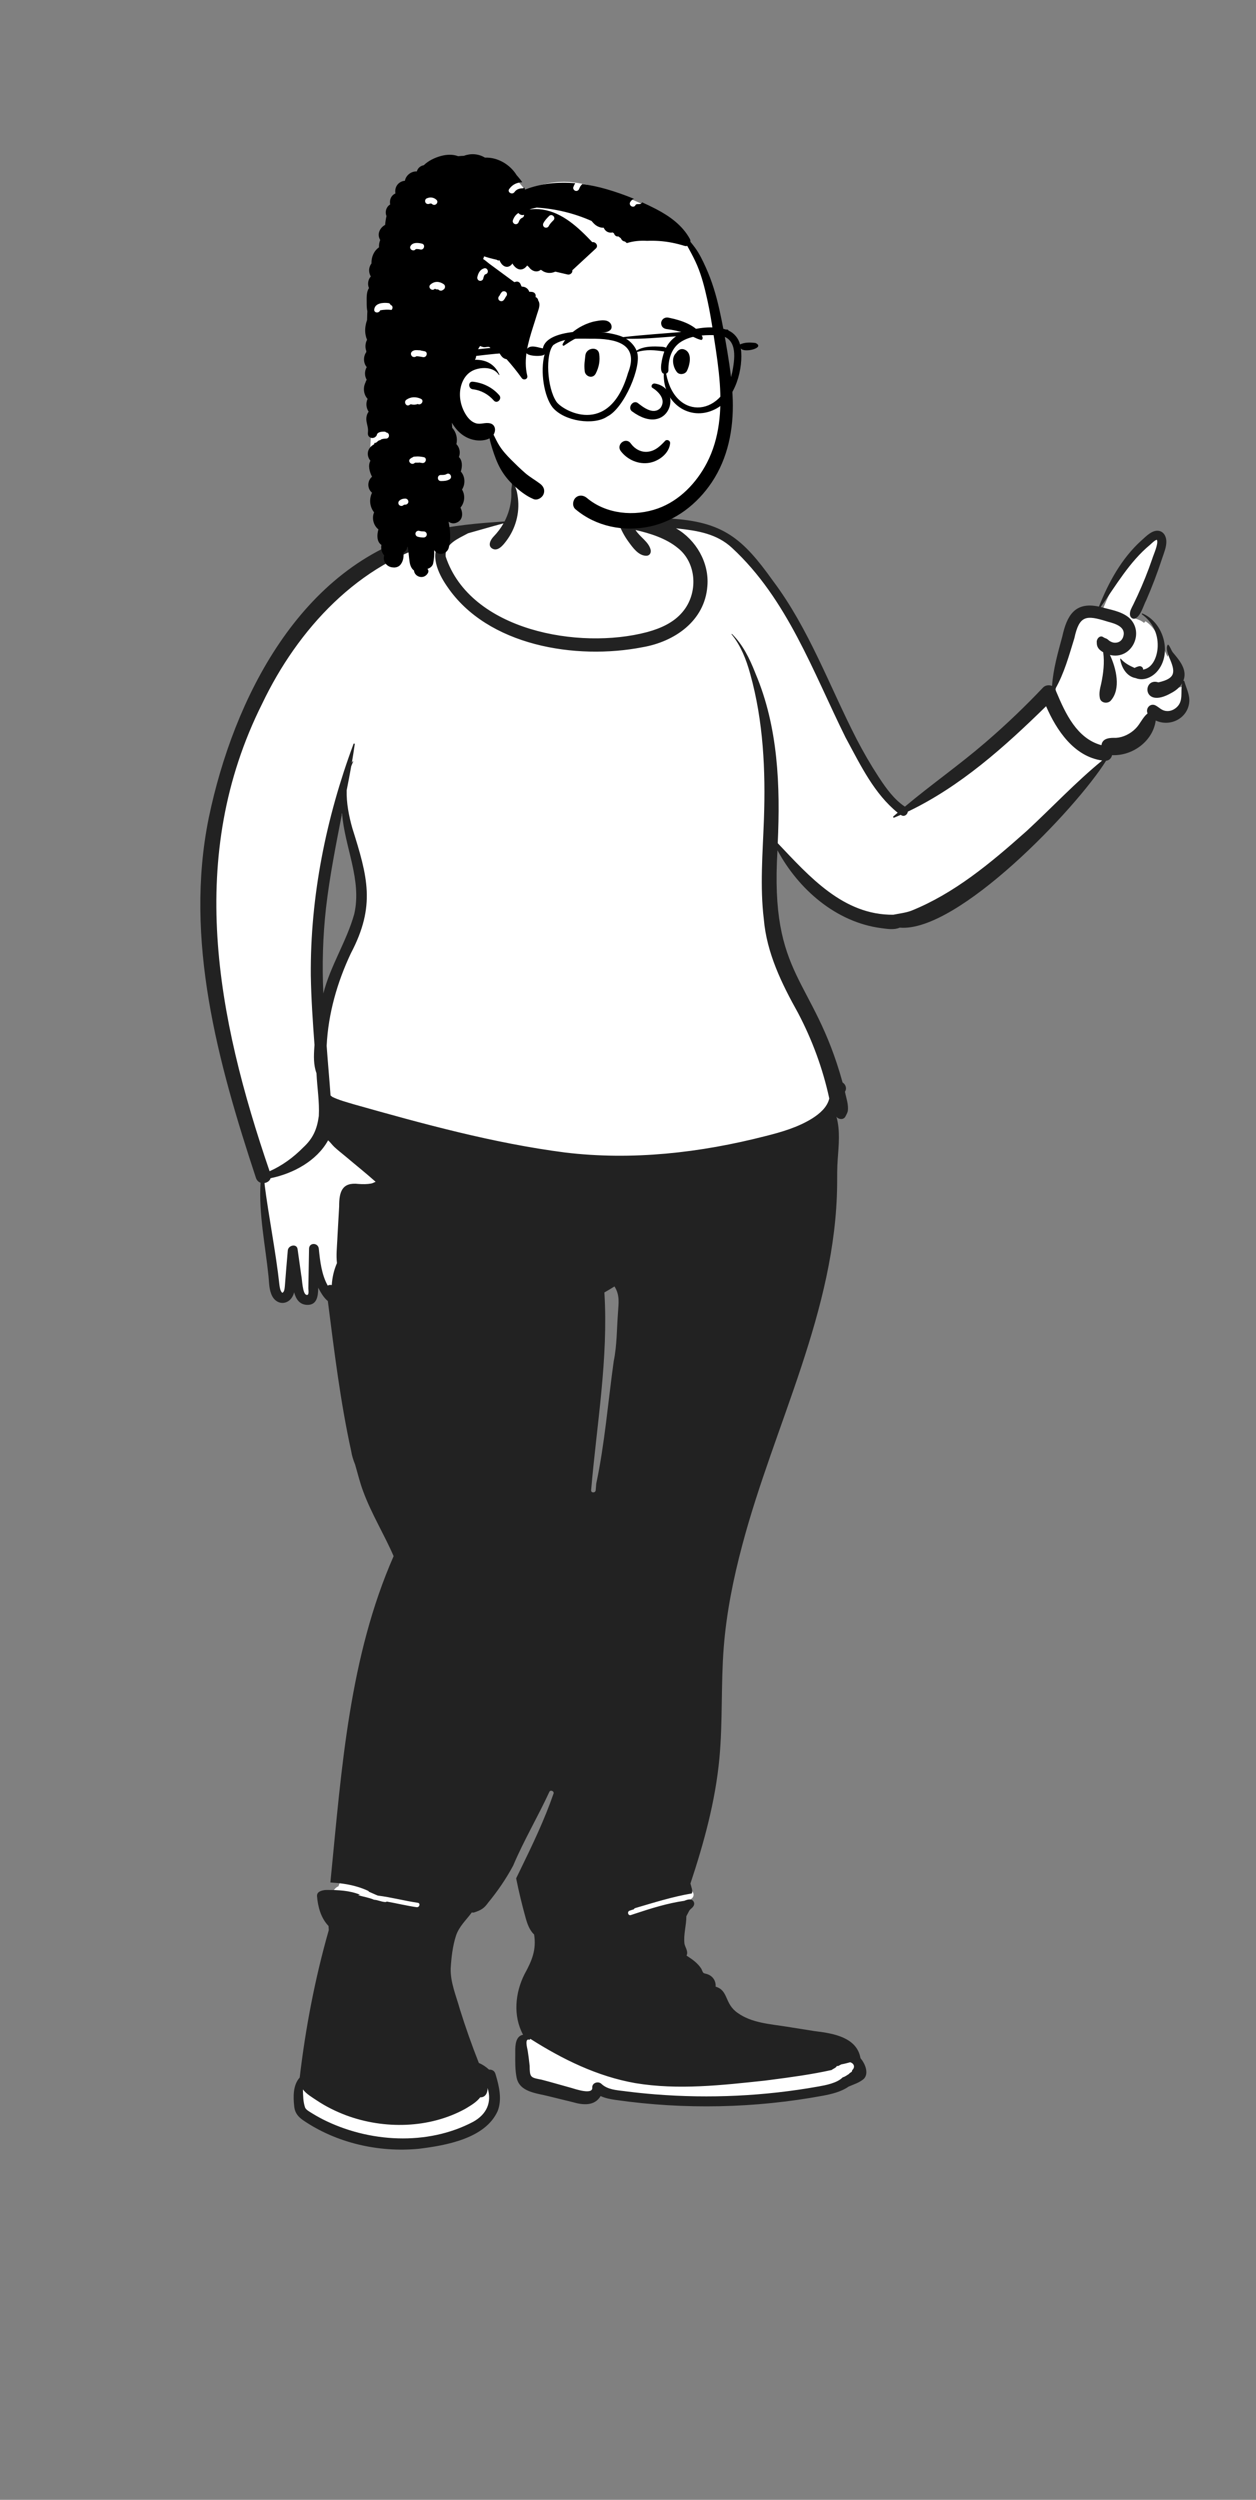 <svg width="308" height="613" viewBox="0 0 308 613" fill="none" xmlns="http://www.w3.org/2000/svg">
<rect x="0" y="0" width="308" height="613" fill="#808080" stroke="none"/>
<path fill-rule="evenodd" clip-rule="evenodd" d="M152.559 321.347C152.353 328.823 151.144 336.275 150.235 343.709C149.507 351.056 148.134 358.473 147.032 365.684C146.988 366.944 145.253 367.557 144.415 366.62C144.437 350.226 148.819 333.404 147.267 316.667C148.518 315.969 149.792 315.196 151.008 314.425C152.647 316.586 152.828 319.082 152.559 321.347ZM87.809 224.692C85.934 231.501 81.962 237.37 80.223 244.188L78.386 244.005C77.482 228.965 80.023 214.188 82.99 199.653L84.837 199.762C85.488 208.138 89.769 216.072 87.809 224.692ZM290.055 169.293C289.955 169.012 289.853 168.727 289.758 168.438L288.683 168.667C290.686 164.871 288.818 163.622 286.551 160.484L286.305 161.054L285.432 159.147C285.259 158.663 285.082 158.252 284.604 158.071C284.137 155.699 282.746 153.526 280.894 152.346L280.539 152.745C279.805 152.103 278.92 151.859 278.078 151.562C279.886 148.831 281.049 145.289 282.269 142.361C283.262 139.286 284.814 136.302 285.106 133.184C284.871 130.188 282.039 132.134 280.658 133.629C276.44 137.329 272.807 143.189 270.084 150.305C265.409 149.089 262.727 150.372 261.428 156.761C260.233 161.102 259.011 165.553 258.849 170.053C258.222 169.838 257.108 169.028 256.507 169.663C246.116 181.034 233.847 189.794 221.982 199.381C213.015 192.784 208.349 179.733 203.418 169.935C194.815 153.118 186.212 128.499 164.083 128.585C161.151 128.279 158.287 127.929 155.518 127.077C154.446 126.786 153.121 126.435 152.757 125.784C152.101 123.686 151.977 121.417 150.824 119.493C147.661 114.35 140.807 113.946 135.436 115.063C126.318 116.753 126.547 115.766 125.889 125.358C125.692 127.635 123.927 127.961 122.043 128.433C119.904 129.107 117.725 129.658 115.527 130.102C115.755 130.038 115.983 129.975 116.212 129.91C80.524 130.476 56.828 171.878 52.127 201.169C46.668 231.136 53.729 264.486 64.894 289.655C64.415 298.821 66.212 308.028 67.351 317.062C68.065 319.322 70.539 319.543 71.246 316.924L72.118 313.478L73.051 316.908C73.642 319.031 74.593 319.283 75.449 319.298C76.51 319.298 77.092 318.775 77.127 316.015L78.885 315.592C79.562 316.883 80.235 318.024 81.299 318.818C83.44 334.379 84.783 350.559 89.978 365.617C92.05 371.205 95.231 376.278 97.568 381.76C86.552 406.628 84.705 434.184 82.06 460.809C82.273 460.826 83.366 460.922 83.599 460.942L82.996 462.545C82.172 462.894 81.688 463.628 81.439 464.441C80.883 464.395 78.565 464.413 78.694 464.944C78.962 468.072 79.839 470.304 81.501 471.932C81.523 472.434 81.554 472.946 81.593 473.421C78.296 484.926 75.88 497.191 74.412 509.838C72.546 511.634 72.079 517.541 74.862 519.116C82.546 524.408 92.868 526.92 102.586 525.966C113.103 524.971 125.646 520.78 120.613 508.784C120.548 508.411 120.038 508.393 119.635 508.475C118.743 507.61 117.777 506.955 116.731 506.588C114.654 501.399 112.785 495.958 111.156 490.526C110.362 488.031 109.541 485.452 109.608 482.716C110.001 475.998 110.693 473.221 115.361 467.929C118.251 469.319 123.758 459.256 125.02 457.144C127.675 450.895 131.059 445.214 133.894 439.084C134.332 438.049 135.862 438.027 136.461 438.924C136.731 439.301 136.798 439.769 136.646 440.207C134.177 447.331 130.815 454.134 127.572 460.78C128.677 464.641 129.114 471.088 131.877 473.961C133.38 483.963 123.094 488.545 129.722 499.638C127.479 499.792 127.27 500.689 127.309 503.413C127.302 505.369 127.251 507.422 127.62 509.251C128.067 511.497 130.14 512.1 133.252 512.762C135.774 513.32 138.203 513.957 140.706 514.559C143.237 515.401 145.904 515.332 146.944 512.772C159.479 517.02 195.613 516.534 207.564 510.904C210.865 509.583 213.193 508.837 210.162 505.117C208.493 494.501 181.253 502.091 177.405 490.448C176.856 488.936 176.063 488.141 174.519 487.866C174.754 486.664 174.44 485.329 173.103 484.984C172.701 484.864 172.272 484.832 171.858 484.454C170.829 482.335 169.142 481.05 167.177 479.923C167.98 478.768 167.331 478.23 166.97 476.939C166.604 474.466 167.446 472.097 167.403 469.695C167.854 468.937 168.203 467.876 168.926 467.351C169.596 466.878 169.179 466.673 168.918 466.152C169.117 465.975 169.568 465.575 169.772 465.414C170.554 464.554 169.734 463.298 168.73 463.202C168.607 462.787 168.46 462.305 168.366 461.893C171.142 453.55 174.417 442.718 175.504 431.24C176.556 412.881 175.569 397.404 181.163 378.747C188.983 349.205 204.173 321.482 204.378 290.221C204.117 285.039 205.554 279.521 204.251 274.436L205.869 273.595C206.102 273.863 206.523 273.856 206.606 273.491C207.668 271.769 206.478 269.704 206.234 267.818C206.789 267.224 206.512 266.682 205.842 266.357C198.656 240.994 186.638 237.289 189.946 205.585C195.344 217.022 207.303 228.599 220.484 226.897C233.762 228.882 264.737 196.538 270.72 186.082C271.816 186.167 271.829 185.382 271.996 184.641C277.46 185.284 282.575 180.995 282.676 175.749C287.471 178.721 292.595 174.477 290.055 169.293Z" fill="white"/>
<path fill-rule="evenodd" clip-rule="evenodd" d="M251.838 203.702L251.323 204.16C242.906 211.643 233.977 219.112 223.44 223.34C222.012 223.86 220.524 224.001 219.058 224.31C206.802 224.432 198.479 214.944 190.717 206.764C191.368 192.765 190.83 178.31 185.296 165.229L185.164 164.892C183.81 161.47 182.155 158.078 179.508 155.463C179.443 155.399 179.354 155.494 179.41 155.562C181.668 158.327 182.983 161.705 183.928 165.113L183.976 165.286C187.196 176.827 187.756 188.936 187.333 200.856L187.319 201.217C187.03 209.271 186.334 217.368 187.305 225.405C188.012 233.701 191.685 241.202 195.685 248.366C199.172 254.983 201.778 262.057 203.358 269.368C202.85 271.525 201.009 273.107 199.096 274.308C195.638 276.442 191.632 277.61 187.719 278.588C171.708 282.695 155.032 284.601 138.559 282.613C120.985 280.333 103.833 275.615 86.814 270.811C85.063 270.275 83.121 269.789 81.449 268.954C81.337 268.831 81.204 268.727 81.061 268.642C80.772 264.561 80.389 260.517 80.103 256.447C80.489 248.562 82.681 240.895 86.039 233.774C92.177 222.101 90.149 215.002 86.408 203.108C85.549 200.081 84.935 196.914 85.011 193.795C85.403 191.829 85.782 189.862 86.131 187.89C86.276 187.512 86.435 187.137 86.612 186.765C86.646 186.694 86.55 186.638 86.506 186.703C86.427 186.815 86.353 186.929 86.278 187.044C86.537 185.539 86.778 184.032 86.989 182.522C87.017 182.322 86.76 182.244 86.685 182.438C79.96 200.512 76.056 219.885 76.216 239.198C76.312 244.885 76.704 250.57 77.122 256.244L77.083 256.791C76.935 258.937 76.857 261.126 77.609 263.171C77.769 266.68 78.365 270.147 78.18 273.667C77.746 276.88 76.775 279.154 74.36 281.376C71.968 283.803 69.23 285.812 66.111 287.205C53.143 249.333 45.545 209.992 64.298 172.544C73.001 154.311 87.984 137.93 108.091 132.72C105.226 135.882 107.46 140.613 109.52 143.628L109.646 143.81C119.513 158.411 141.242 161.889 157.538 158.714C165.432 157.361 172.834 152.257 173.464 143.722C173.954 138.006 170.695 132.368 165.769 129.551L166.369 129.617C171.163 130.149 175.819 130.917 179.499 134.342C193.062 146.874 199.354 164.721 207.366 180.879L207.684 181.467C211.116 187.821 214.432 194.685 220.133 199.293L219.067 200.2C218.933 200.316 219.077 200.576 219.247 200.507C219.795 200.286 220.34 200.053 220.883 199.817C221.649 200.43 222.529 199.809 222.62 199.03C235.513 192.868 246.409 183.092 256.523 173.177C259.077 179.082 263.384 185.524 270.278 186.489C263.769 191.822 258.009 197.987 251.838 203.702ZM148.21 316.938C149.047 316.462 149.873 315.968 150.688 315.456C152.034 317.606 151.692 319.496 151.547 321.87C151.239 325.832 151.308 329.861 150.504 333.76C149.11 343.709 148.285 354.106 146.215 363.801C146.169 364.343 146.121 364.885 146.079 365.427C146.023 366.14 144.903 366.144 144.959 365.427C146.322 349.332 149.215 333.144 148.21 316.938ZM155.799 510.82C166.303 512.562 177.024 511.327 187.532 510.208L189.075 510.008C194.048 509.362 199.051 508.684 203.936 507.601C204.348 507.26 204.982 507.11 205.229 506.607L205.531 506.628C205.785 506.484 206.045 506.349 206.309 506.221C207.076 506.084 207.702 505.917 208.494 505.7C209.57 506.065 209.682 507.01 208.952 507.678C209.025 508.02 208.616 508.215 208.349 508.366C208.306 508.451 208.24 508.533 208.14 508.603C207.661 508.905 207.177 509.267 206.629 509.416C205.288 510.808 202.409 511.337 200.824 511.619L200.667 511.647C187.489 514.003 174.008 514.636 160.664 513.572C158.363 513.387 156.064 513.152 153.774 512.867L153.15 512.787C151.172 512.532 148.99 512.433 147.469 510.988C146.712 510.269 145.195 510.723 145.237 511.866L145.24 511.91C145.373 513.787 140.977 512.234 140.107 511.991L140.082 511.984C137.649 511.325 135.23 510.597 132.79 509.969L132.191 509.853C130.071 509.432 129.906 509.22 129.882 506.596L129.804 505.882C129.697 504.931 129.583 503.984 129.429 503.04L129.369 502.686C129.3 502.289 128.625 499.834 129.75 500.16C129.892 500.201 130.03 500.088 130.037 499.95C137.944 504.979 146.499 509.187 155.799 510.82ZM114.04 517.15L114.711 516.748C115.835 516.069 116.964 515.332 117.761 514.3C119.076 514.349 119.617 513.112 119.567 512.009C120.671 515.596 119.302 518.467 116.067 520.283C104.795 526.259 90.374 525.379 79.154 519.696C78.077 519.141 77.025 518.539 76.004 517.889L75.774 517.743C75.392 517.498 75.021 517.235 74.817 516.814C74.326 515.376 74.333 513.959 74.28 512.357C75.13 513.502 76.541 514.295 77.713 515.084C79.951 516.58 82.374 517.766 84.888 518.718C94.195 522.172 105.25 521.961 114.04 517.15ZM79.951 222.595C80.849 214.801 82.39 207.115 83.882 199.42C84.489 207.69 88.786 215.743 86.875 224.109C85.007 230.844 81.004 236.818 79.294 243.611C78.961 236.595 79.166 229.576 79.951 222.595ZM91.027 290.22C90.016 290.405 88.976 290.401 87.954 290.328C83.809 289.827 83.153 292.334 83.168 295.84C83.042 298.106 82.903 300.372 82.784 302.64L82.716 304C82.63 305.813 82.402 307.839 82.63 309.733C81.879 311.454 81.473 313.247 81.354 315.128C81.008 315.035 80.639 315.079 80.374 315.26C78.853 312.552 78.489 309.246 78.176 306.196C78.023 304.697 75.817 304.628 75.784 306.196C75.741 308.329 75.709 310.464 75.672 312.596L75.614 315.888L75.614 315.937C75.623 316.405 75.835 317.589 75.259 317.544L75.226 317.54C74.153 317.46 74.103 313.643 73.871 312.692L72.975 306.308C72.774 304.88 70.719 305.346 70.578 306.592L70.574 306.632C70.323 309.549 70.068 312.467 69.852 315.387C69.784 315.892 69.775 316.805 69.223 317.026C68.736 316.589 68.643 315.853 68.54 315.241C67.623 306.818 65.9 298.503 64.838 290.099C65.526 290.001 66.157 289.572 66.359 288.913C71.885 287.785 77.684 284.676 80.46 279.626C81.014 280.114 81.447 280.752 81.984 281.253C82.834 282.049 83.766 282.766 84.658 283.509C87.159 285.624 89.668 287.621 92.117 289.801C91.758 289.919 91.432 290.148 91.027 290.22ZM151.149 117.789C151.177 117.679 151.33 117.71 151.338 117.815C151.491 119.938 152 122.179 152.776 124.261C153.054 124.306 153.321 124.463 153.515 124.766C153.776 125.174 155.026 125.459 155.678 125.651L155.771 125.679C158.478 126.514 161.303 126.851 164.11 127.149C177.314 127.879 182.119 132.014 189.568 142.462C198.41 154.232 203.371 168.201 210.036 181.192C211.676 184.351 213.447 187.435 215.393 190.417L215.579 190.7C217.317 193.344 219.241 196.022 221.896 197.807C228.322 192.422 235.195 187.615 241.552 182.148L242.146 181.633C246.915 177.513 251.47 173.147 255.805 168.572C256.316 168.032 257.275 167.89 257.984 168.207C258.262 164.089 259.425 160.05 260.498 156.072C261.625 150.947 263.581 147.483 269.485 148.752C271.861 142.773 275.042 136.938 279.86 132.572L280.169 132.294C281.195 131.363 282.541 130.029 283.981 130.149C285.289 130.257 285.961 131.44 286.013 132.643C286.073 134.071 285.451 135.524 285.004 136.862L284.967 136.976C284.392 138.732 283.772 140.474 283.117 142.203C282.487 143.866 281.811 145.512 281.104 147.144C280.383 148.509 279.853 150.769 278.54 151.594C277.862 151.997 277.164 151.455 277.092 150.763C276.99 149.856 277.512 149.059 277.896 148.269C278.251 147.543 278.598 146.813 278.936 146.079C280.293 143.124 281.511 140.108 282.558 137.032C282.869 135.996 284.141 133.304 283.7 132.373C283.258 132.377 282.348 133.31 282.026 133.588C276.965 137.776 273.676 143.564 269.914 148.845C272.275 149.519 274.838 149.835 276.799 151.419C280.833 154.936 277.594 161.9 272.186 160.604C273.696 163.808 274.994 168.985 272.319 171.88C271.515 172.633 269.953 172.392 269.708 171.193C269.447 169.919 269.761 168.827 270.048 167.593C270.569 165.079 270.884 162.504 270.529 159.944L270.418 159.878C269.501 159.322 268.925 158.698 268.953 157.549C268.833 156.718 269.72 155.599 270.61 156.279C270.899 156.498 271.252 156.515 271.556 156.737C272.072 157.227 272.713 157.613 273.444 157.607L273.515 157.605C274.456 157.597 275.15 157.031 275.437 156.152C276.224 153.74 273.498 152.93 271.726 152.466L271.268 152.325C266.429 150.847 264.675 150.823 263.459 156.504C262.142 160.743 260.982 165.106 258.755 168.98L259.032 169.641C261.271 174.969 264.081 181.102 270.1 182.736C270.313 180.956 272.24 180.892 273.634 180.936C275.434 180.839 277.241 179.927 278.512 178.616C279.623 177.498 280.182 175.941 281.41 174.944C280.854 173.681 282.11 172.288 283.422 173.015C284.306 173.503 284.84 174.199 285.907 174.341C286.853 174.468 287.725 174.138 288.443 173.532C290.318 171.949 289.426 169.623 289.885 167.55C289.281 168.594 288.277 169.395 287.202 169.949C280.025 174.05 280.097 166.009 284.063 167.33C288.372 166.35 288.299 164.795 286.689 161.142L286.66 161.056C286.398 160.289 285.813 158.934 286.357 158.108C286.387 158.067 286.441 158.054 286.48 158.091C286.973 158.575 287.167 159.387 287.583 159.957L288.078 160.549C289.585 162.362 291.16 164.516 290.182 166.937C290.287 166.914 290.4 166.959 290.436 167.086C290.899 168.768 291.819 170.42 291.628 172.219C291.23 176.162 286.952 178.327 283.409 176.684C282.727 181.753 277.724 185.402 272.709 185.176C272.55 185.871 272.035 186.482 271.239 186.545C263.859 198.356 234.848 228.743 220.622 227.473C219.261 228.09 217.53 227.78 216.089 227.594C205.04 226.155 195.807 218.082 190.656 208.513C188.762 239.856 199.462 239.475 206.621 265.441C207.338 265.89 207.756 266.87 207.2 267.699C207.507 269.27 208.136 270.88 207.894 272.492C207.774 272.952 207.534 273.371 207.315 273.792C206.866 274.651 205.681 274.547 205.127 273.879C206.067 277.28 205.666 280.849 205.425 284.316C205.278 286.352 205.289 288.36 205.287 290.397C205.006 321.418 189.838 349.388 182.041 378.818C179.835 387.067 178.141 395.474 177.475 403.995C176.767 413.061 177.26 422.176 176.409 431.231C175.423 441.717 172.619 451.91 169.312 461.878C169.51 462.685 169.921 463.604 169.667 464.3C164.943 465.096 160.383 466.542 155.795 467.885C155.616 467.937 155.504 468.048 155.447 468.181L154.398 468.529C153.718 468.755 154.01 469.835 154.696 469.607L155.842 469.226C159.763 467.93 163.729 466.692 167.807 466.111L167.932 466.06C168.748 465.734 169.707 465.495 170.137 466.392C170.355 466.847 170.182 467.305 169.871 467.665C169.608 467.969 169.273 468.156 169.043 468.501C168.785 468.954 168.567 469.432 168.312 469.892C168.314 472.169 167.564 474.423 167.855 476.694C168.074 477.637 168.839 478.541 168.354 479.55L168.575 479.691C169.861 480.517 171.091 481.422 171.936 482.698C172.121 482.977 172.261 483.553 172.472 483.75C172.692 483.955 173.103 483.98 173.373 484.076C174.743 484.492 175.605 485.728 175.487 487.163C178.696 488.085 177.591 491.34 180.902 493.606C184.302 496.066 188.906 496.336 192.921 496.975L199.764 498.065L200.162 498.113C204.493 498.647 210.141 499.652 211.013 504.706L211.083 504.787C212.129 506.035 213.136 508.405 211.844 509.76C210.793 510.691 209.359 511.128 208.087 511.671C206.323 512.943 203.781 513.536 201.846 513.895C185.116 516.99 167.882 517.349 151.039 514.948L150.757 514.907C149.58 514.731 148.365 514.492 147.29 513.989C145.787 516.515 142.893 516.198 140.457 515.481C138.544 515.008 136.632 514.542 134.719 514.076L134.54 514.029C131.586 513.272 127.396 513.042 126.68 509.442C126.311 507.589 126.335 505.527 126.354 503.643L126.35 503.025C126.347 501.439 126.472 499.288 128.27 498.953C125.772 494.331 126.317 488.647 128.643 484.065L128.767 483.84C130.479 480.704 131.548 478.086 130.98 474.381C129.84 473.308 129.308 471.768 128.886 470.253C128 467.066 127.226 463.844 126.571 460.601L127.587 458.516C130.567 452.399 133.514 446.255 135.74 439.819C135.945 439.228 134.984 438.811 134.717 439.388C131.902 445.491 128.459 451.29 125.839 457.485C124.101 460.724 122.014 463.77 119.675 466.606L119.572 466.75C118.664 467.994 117.903 468.408 116.412 468.92C116.173 469.02 115.931 469.022 115.703 468.957C114.28 470.884 112.552 472.41 111.805 474.711C110.989 477.255 110.678 480.053 110.517 482.713C110.431 486.178 111.877 489.45 112.784 492.741C114.172 497.175 115.718 501.56 117.428 505.881C118.342 506.25 119.17 506.817 119.935 507.517C120.572 507.455 121.244 507.744 121.482 508.52L121.581 508.844C122.423 511.634 123.137 514.857 122.044 517.653C119.021 524.425 109.308 526.114 102.663 526.925C92.824 527.858 82.503 525.509 74.311 519.908C73.155 519.098 72.365 518.176 72.173 516.74L72.153 516.561C71.888 514.159 71.827 511.309 73.496 509.447C74.923 497.265 77.26 485.088 80.626 473.288C80.6 472.954 80.579 472.621 80.563 472.286C78.684 470.331 77.948 467.58 77.737 464.937C77.713 463.827 78.838 463.596 79.709 463.46L80.031 463.457C82.872 463.437 85.804 463.576 88.34 464.636L88.215 464.641C88.087 464.647 87.953 464.662 87.855 464.729C89.126 465.136 90.511 465.316 91.726 465.851C92.625 465.895 93.409 466.322 94.32 466.399L94.465 466.408C94.627 466.422 94.75 466.374 94.839 466.294C97.286 466.73 99.719 467.317 102.163 467.675C102.867 467.779 103.172 466.702 102.46 466.598C99.192 466.118 95.938 465.237 92.647 464.829C91.919 464.547 91.216 464.185 90.486 463.894C90.443 463.797 90.364 463.711 90.234 463.65C89.433 463.275 88.602 462.966 87.752 462.708C85.572 462.033 83.283 461.749 81.013 461.615L81.174 459.993C83.785 433.49 85.691 406.276 96.526 381.595C94.224 376.281 91.093 371.219 89.079 365.753C88.243 363.568 87.735 361.34 87.073 359.111C86.642 358.043 86.287 356.961 86.114 355.816C83.461 343.689 81.962 331.353 80.396 319.052C79.343 318.182 78.647 316.928 78.036 315.774L78.033 315.949C77.997 317.849 77.729 320.036 75.336 319.98C73.405 319.933 72.559 318.494 72.126 316.901C71.285 320.231 67.547 320.413 66.452 317.134C65.963 315.812 65.984 314.303 65.838 312.915C65.057 305.299 63.427 297.688 63.896 290.019C63.403 289.852 62.974 289.475 62.765 288.848C53.434 260.604 45.131 230.377 51.188 200.574C57.244 171.374 73.646 138.686 104.641 130.406C110.916 128.822 117.291 128.284 123.723 127.875C124.651 126.08 125.251 124.039 125.372 122.008C125.41 121.421 125.382 120.84 125.38 120.253C125.378 119.711 125.609 119.065 125.501 118.558C125.475 118.435 125.643 118.394 125.688 118.508C125.824 118.863 126.102 119.042 126.29 119.342C126.759 120.19 126.883 121.196 127.007 122.144C127.472 125.842 126.414 129.647 124.176 132.616L124.098 132.718C123.404 133.646 122.083 135.326 120.717 134.521C119.527 133.818 120.289 132.387 120.999 131.62L121.053 131.563C122.014 130.565 122.82 129.497 123.475 128.333C120.564 129.108 117.677 129.962 114.775 130.77L114.638 130.845C112.366 132.082 108.989 133.406 109.287 136.472C115.329 154.693 142.061 159.375 158.581 155.025L158.845 154.954C162.006 154.083 165.171 152.683 167.322 150.131L167.411 150.024C171.23 145.506 170.937 138.041 166.155 134.331C163.315 132.006 159.391 130.771 155.848 129.967C156.878 131.677 159.158 132.884 159.572 134.91C159.679 135.605 159.294 136.266 158.527 136.281C156.579 136.318 155.142 134.24 154.12 132.843C151.986 129.92 150.775 126.387 150.517 122.788C150.388 121.037 150.711 119.46 151.149 117.789ZM280.048 150.663C279.945 150.592 280.002 150.382 280.141 150.439C285.437 152.633 287.599 160.488 283.612 164.813C282.289 166.208 280.305 167.015 278.499 166.283C276.279 165.908 274.982 163.668 274.698 161.604C274.679 161.508 274.787 161.464 274.848 161.524L274.859 161.537C275.697 162.57 277.02 163.262 278.225 163.791C278.563 163.608 278.932 163.463 279.303 163.377C279.831 163.258 280.373 163.671 280.322 164.21C282.815 163.754 283.814 160.79 283.89 158.541L283.892 158.473C283.993 155.36 282.584 152.482 280.048 150.663Z" fill="#222222"/>
<path fill-rule="evenodd" clip-rule="evenodd" d="M127.124 44.58L128.736 46.494C127.844 47.121 127.001 47.752 126.209 48.386L126.208 48.384C129.879 45.993 133.944 44.58 138.335 44.58C146.793 44.58 163.974 51.833 167.858 57.064C169.785 59.66 173.367 67.63 175.225 76.295C176.718 83.257 178.938 102.925 176.718 110.316C173.876 119.774 164.527 128.517 154.887 128.517C145.248 128.517 130.282 121.57 119.63 106.346C119.143 105.65 113.55 104.843 109.56 102.23L110.608 113.75L111.404 120.451L111.228 120.928C108.371 128.643 106.106 132.668 104.435 133.003C102.729 133.344 99.256 130.554 94.015 124.631L93.346 121.825C91.644 114.667 90.794 110.826 90.794 110.299L90.795 110.203C90.82 108.992 91.238 102.136 91.247 100.291L91.247 72.637C96.883 53.932 102.262 44.58 107.383 44.58H127.124Z" fill="white"/>
<path fill-rule="evenodd" clip-rule="evenodd" d="M113.769 38.21C115.426 37.57 117.346 37.691 118.919 38.656C122.007 38.523 125.079 40.326 126.689 42.958C126.723 42.995 126.758 43.033 126.79 43.07L127.131 43.467C127.454 43.846 127.795 44.264 128.065 44.696C126.743 44.726 125.641 45.264 124.872 46.351C124.323 47.126 125.58 47.863 126.141 47.13L126.161 47.103C126.622 46.45 127.32 46.198 128.096 46.184C128.318 46.181 128.488 46.096 128.607 45.97C128.655 46.143 128.697 46.318 128.736 46.493C132.644 44.976 136.856 44.575 141.052 44.934C140.868 45.232 140.714 45.55 140.596 45.885C140.462 46.264 140.748 46.7 141.117 46.801C141.517 46.911 141.878 46.677 142.022 46.316L142.036 46.281C142.197 45.825 142.46 45.434 142.813 45.13C144.789 45.398 146.75 45.823 148.663 46.371C150.962 47.03 153.24 47.834 155.468 48.755C155.091 48.903 154.765 49.153 154.536 49.569C154.081 50.401 155.333 51.146 155.809 50.351L155.825 50.322C155.872 50.236 155.913 50.185 155.943 50.156L155.954 50.146L156.02 50.116L156.142 50.081L156.189 50.069C156.231 50.06 156.248 50.06 156.357 50.054C156.502 50.046 156.648 50.047 156.793 50.047C157.135 50.047 157.353 49.856 157.452 49.613C158.551 50.108 159.636 50.63 160.702 51.176L160.956 51.307C164.246 53.023 167.364 55.277 169.172 58.593C169.292 58.815 169.329 59.057 169.299 59.288C169.685 59.75 170.058 60.227 170.417 60.711C171.51 62.194 172.311 63.88 173.068 65.55C174.593 68.911 175.619 72.362 176.42 75.961C177.194 79.429 177.819 82.934 178.4 86.44C179.043 90.335 179.579 94.263 179.691 98.214C179.889 105.257 178.509 112.34 174.548 118.269C171.014 123.559 165.692 127.759 159.381 129.104C152.962 130.471 146.17 129.138 141.111 124.868C140.296 124.181 140.408 122.794 141.111 122.089C141.908 121.296 143.084 121.406 143.895 122.089C148.659 126.111 155.593 126.731 161.333 124.682C166.64 122.786 170.797 118.413 173.348 113.501C176.461 107.51 176.985 100.63 176.507 94.002C176.246 90.363 175.703 86.753 175.143 83.149L174.805 80.979C174.437 78.629 174.049 76.283 173.544 73.957L173.426 73.415C172.809 70.61 172.085 67.733 170.967 65.096C170.381 63.712 169.676 62.378 168.954 61.061C168.814 60.806 168.67 60.547 168.523 60.286C168.325 60.355 168.099 60.367 167.862 60.292C165.823 59.659 163.727 59.234 161.594 59.093C160.623 59.028 159.65 59.018 158.678 59.056C157.014 58.959 155.303 59.105 153.718 59.614C153.563 59.481 153.406 59.351 153.249 59.221C153.207 59.218 153.164 59.213 153.122 59.205C152.717 59.126 152.433 58.839 152.262 58.477C152.253 58.457 152.245 58.438 152.237 58.419C152.034 58.264 151.83 58.112 151.623 57.962C151.12 58.092 150.68 57.674 150.561 57.216C150.449 57.141 150.335 57.068 150.222 56.994C150.133 57.015 150.045 57.033 149.959 57.039C149.589 57.066 149.231 57.01 148.903 56.833C148.488 56.61 148.222 56.25 148.044 55.84C147.416 55.879 146.78 55.675 146.218 55.307C145.762 55.009 145.413 54.596 145.066 54.185C140.834 52.301 136.234 51.188 131.623 50.904C131.169 50.991 130.718 51.094 130.272 51.215C130.167 51.244 130.017 51.3 129.845 51.367C130.873 51.243 131.914 51.231 132.97 51.383C137.981 52.106 141.884 55.851 145.243 59.386C146.042 59.225 146.849 60.258 146.11 60.942L140.345 66.275C140.486 66.871 139.801 67.459 139.201 67.316C138.194 67.075 137.186 66.84 136.177 66.609C135.124 67.118 133.801 67.031 132.847 66.294C132.802 66.26 132.706 66.205 132.622 66.15C132.544 66.215 132.438 66.28 132.396 66.307C132.057 66.532 131.643 66.598 131.247 66.535C130.839 66.47 130.471 66.263 130.153 66.006C129.951 65.842 129.48 65.159 129.218 65.108L129.193 65.105C129.368 65.11 128.806 65.632 128.655 65.74C128.302 65.99 127.913 66.122 127.475 66.074C126.711 65.99 126.054 65.296 125.68 64.654L125.652 64.605L125.64 64.574L125.63 64.607C125.629 64.613 125.627 64.619 125.624 64.626C125.568 64.777 125.392 64.949 125.273 65.055C124.932 65.355 124.511 65.487 124.061 65.409C123.68 65.342 123.36 65.113 123.102 64.835L123.062 64.79C122.986 64.705 122.484 64.031 122.563 63.87L122.573 63.857L122.548 63.851C122.242 63.926 121.986 63.851 121.798 63.694C120.751 63.465 119.717 63.198 118.716 62.859C118.638 63.079 118.561 63.298 118.486 63.52C119.033 63.857 119.539 64.338 120.003 64.68C120.884 65.329 121.765 65.977 122.644 66.627L126.126 69.191L126.524 69.084C127.033 68.948 127.47 69.244 127.656 69.696L127.672 69.735C127.746 69.933 127.835 70.116 127.94 70.291C128.81 70.257 129.547 70.79 129.786 71.555C130.001 71.55 130.218 71.558 130.44 71.583C131.048 71.65 131.458 72.1 131.348 72.719L131.339 72.762L131.325 72.831C131.677 72.98 131.933 73.269 131.99 73.705C132.084 73.847 132.16 74.001 132.209 74.173C132.463 75.064 131.968 76.165 131.705 77.019L131.685 77.086C131.515 77.647 131.34 78.205 131.163 78.763L130.722 80.149C129.499 84.01 128.306 88.082 129.296 92.13C129.507 92.987 128.41 93.375 127.934 92.704C126.78 91.081 125.534 89.551 124.225 88.082L124.162 88.072C123.245 87.888 122.89 87.242 122.469 86.584C122.221 86.656 121.955 86.674 121.697 86.624C121.324 86.552 120.99 86.34 120.727 86.071C120.503 85.844 120.299 85.26 120.035 85.115C119.704 84.934 119.04 85.193 118.646 85.135C118.325 85.088 118.026 84.978 117.735 84.84C117.201 85.567 116.847 86.421 116.76 87.342C116.727 87.692 116.622 87.988 116.471 88.234C117.027 88.213 117.585 88.252 118.136 88.355C120.173 88.733 121.634 89.988 122.455 91.859C122.491 91.941 122.384 92.007 122.336 91.929C121.117 90.057 118.466 89.962 116.54 90.622C114.495 91.322 113.347 93.12 112.939 95.17C112.491 97.418 113.065 99.842 114.292 101.757C114.861 102.647 115.637 103.459 116.669 103.787C117.895 104.176 119.027 103.48 120.283 103.839C121.138 104.083 121.515 104.908 121.36 105.733C121.298 106.058 121.184 106.341 121.031 106.587C121.483 107.481 121.901 108.401 122.433 109.246C123.254 110.552 124.247 111.632 125.329 112.722C126.446 113.847 127.585 114.95 128.781 115.993C129.927 116.993 131.24 117.705 132.442 118.621C133.286 119.264 133.703 120.165 133.287 121.197C132.944 122.05 131.787 122.777 130.85 122.391C129.057 121.654 127.488 120.398 126.059 119.105C124.734 117.906 123.58 116.472 122.709 114.914C121.887 113.446 121.281 111.779 120.77 110.173L120.707 109.973C120.466 109.209 120.212 108.35 120.048 107.484C119.065 108.021 117.73 108.099 116.678 107.954C114.978 107.721 113.428 106.866 112.256 105.62C111.709 105.04 111.227 104.379 110.81 103.662C110.848 104.098 110.87 104.52 110.895 104.905C111.869 105.97 112.26 107.507 111.914 108.909C112.729 109.747 112.957 111.004 112.532 112.074C113.424 112.957 113.39 114.363 113.005 115.639C114.059 116.816 114.159 118.649 113.336 119.977L113.311 120.072C114.142 121.461 113.955 123.256 112.913 124.482C113.625 125.86 113.514 127.713 111.736 128.247C111.088 128.442 110.46 128.276 109.99 127.913C110.419 130.044 110.611 132.207 110.039 134.348C109.811 135.197 108.979 135.817 108.104 135.817C107.372 135.817 106.841 135.45 106.473 134.91C106.516 135.985 106.451 137.065 106.221 138.155C106.083 138.813 105.471 139.326 104.822 139.485C105.056 139.749 105.15 140.13 104.925 140.527C103.973 142.209 101.673 141.511 101.518 139.9C100.868 139.416 100.567 138.621 100.442 137.763C100.259 136.511 100.193 135.279 99.987 134.043L99.908 134.117L99.867 134.152L99.854 134.241C99.736 134.852 99.391 135.28 98.943 135.535C99.04 136.601 98.86 137.687 98.183 138.496C97.731 139.035 96.963 139.248 96.304 139.131C96.263 139.133 96.22 139.133 96.176 139.127C94.684 138.929 93.82 137.516 94.213 136.219C93.612 135.484 93.359 134.552 93.537 133.63C92.374 132.861 92.398 131.173 92.801 129.818C91.582 128.857 91.124 127.062 91.736 125.636C90.637 124.274 90.485 122.376 91.231 120.826C90.022 119.834 90.029 117.921 91.228 116.907C90.59 115.642 90.205 114.127 90.843 112.969C90.393 112.473 90.146 111.767 90.198 111.084C90.274 110.081 90.939 109.388 91.763 108.926L91.82 108.613C92.014 108.637 92.221 108.583 92.403 108.408C92.582 108.236 92.768 108.096 92.96 107.982C93.177 107.979 93.363 107.882 93.495 107.734C93.854 107.612 94.24 107.558 94.669 107.553C95.595 107.543 95.627 106.161 94.766 106.072C94.63 105.935 94.443 105.849 94.239 105.849L94.08 105.849C93.708 105.853 93.333 105.876 92.987 106.023C92.763 106.119 92.59 106.264 92.463 106.44C92.44 106.707 92.294 106.974 91.979 107.194C91.615 107.448 91.117 107.477 90.728 107.247C90.182 106.926 90.177 106.423 90.239 105.877C90.377 104.682 89.689 103.558 89.853 102.336C89.925 101.795 90.106 101.329 90.4 100.952C89.78 100.026 89.671 98.831 90.148 97.814C89.154 96.747 88.982 95.101 89.616 93.817C89.625 93.786 89.632 93.754 89.642 93.723C89.713 93.505 89.812 93.308 89.921 93.12C89.365 92.157 89.369 90.977 89.934 90.018C89.078 89.022 89.05 87.435 89.812 86.361C89.817 86.272 89.826 86.183 89.834 86.094C89.484 85.188 89.568 84.158 90.011 83.315C89.853 82.951 89.731 82.559 89.653 82.141C89.453 81.064 89.556 80.018 89.855 78.967C89.903 78.801 89.957 78.635 90.015 78.47C90.025 77.75 90.052 77.034 90.088 76.319C89.946 75.713 89.924 75.048 89.92 74.431L89.919 74.03C89.912 73.011 89.841 71.519 90.487 70.653C90.072 69.717 90.243 68.538 90.934 67.796C90.449 66.963 90.347 65.939 90.835 65.014C90.913 64.865 91.004 64.727 91.104 64.596C91.064 63.749 91.242 62.875 91.694 62.034C91.988 61.486 92.427 61.011 92.948 60.632C92.939 60.519 92.934 60.407 92.936 60.297C92.945 59.804 93.055 59.309 93.239 58.847C92.908 58.284 92.755 57.648 92.948 56.964C93.165 56.189 93.734 55.522 94.445 55.146C94.502 54.415 94.617 53.689 94.78 52.972C94.343 52.001 94.691 50.72 95.678 50.148C95.549 49.372 95.665 48.567 96.231 47.961C96.446 47.731 96.698 47.557 96.97 47.442C96.839 46.661 96.987 45.85 97.528 45.214C97.969 44.696 98.623 44.38 99.289 44.334C99.546 42.977 100.844 41.962 102.215 42.043C102.386 41.445 102.795 40.924 103.43 40.66C103.593 40.593 103.757 40.548 103.92 40.523C105.035 39.401 106.694 38.641 108.13 38.251C109.571 37.862 111.031 37.825 112.268 38.277L112.358 38.311L112.459 38.298C112.896 38.249 113.332 38.221 113.769 38.21ZM102.821 130.176C102.436 130.057 102.007 130.318 101.903 130.697C101.793 131.097 102.038 131.493 102.424 131.613C102.906 131.763 103.411 131.8 103.913 131.801C104.316 131.801 104.659 131.458 104.659 131.056C104.659 130.651 104.317 130.311 103.913 130.311C103.505 130.31 103.204 130.295 102.821 130.176ZM99.398 122.264C98.823 122.265 98.33 122.402 97.903 122.804C97.619 123.072 97.612 123.591 97.903 123.858C98.198 124.127 98.625 124.143 98.927 123.886L98.985 123.834C98.992 123.828 98.998 123.823 99.002 123.819C99.026 123.803 99.051 123.787 99.076 123.774L99.028 123.805C98.991 123.832 99.077 123.788 99.125 123.768L99.14 123.762L99.145 123.761L99.183 123.758C99.255 123.754 99.327 123.754 99.398 123.754C99.789 123.754 100.163 123.412 100.145 123.009C100.127 122.606 99.817 122.264 99.398 122.264ZM110.254 117.537C111.062 117.042 110.341 115.777 109.53 116.233L109.501 116.25C109.086 116.505 108.575 116.47 108.104 116.47C107.144 116.471 107.142 117.961 108.104 117.96L108.263 117.96C108.953 117.955 109.651 117.907 110.254 117.537ZM103.896 112.098C103.286 111.983 102.602 111.881 101.96 111.951L101.853 111.964H101.655C101.484 111.964 101.317 112.033 101.184 112.142C100.973 112.229 100.773 112.346 100.59 112.504C99.863 113.134 100.923 114.184 101.646 113.558C101.686 113.523 101.733 113.495 101.784 113.471L101.824 113.454H102.623C102.695 113.454 102.766 113.439 102.835 113.417C103.094 113.453 103.335 113.504 103.499 113.535C104.438 113.711 104.84 112.275 103.896 112.098ZM103.214 97.797C102.044 97.255 100.749 97.259 99.667 98.011C98.893 98.549 99.612 99.817 100.392 99.316L100.42 99.298C100.517 99.23 100.617 99.174 100.717 99.123C101.267 99.281 101.82 99.289 102.351 99.094L102.42 99.067L102.461 99.083C103.327 99.484 104.086 98.2 103.214 97.797ZM115.955 95.462C114.773 95.33 114.763 93.466 115.955 93.599C118.47 93.881 120.753 94.997 122.425 96.914C123.202 97.806 121.922 99.11 121.129 98.258L121.105 98.231C119.776 96.707 117.982 95.689 115.955 95.462ZM102.714 85.893C102.451 85.864 102.189 85.85 101.931 85.862C101.311 85.892 100.556 86.305 100.828 87.051C101.046 87.648 101.761 87.672 102.114 87.353C102.261 87.357 102.408 87.367 102.554 87.381C102.944 87.421 103.33 87.496 103.714 87.571C104.653 87.755 105.054 86.32 104.111 86.134L103.694 86.052C103.553 86.024 103.411 85.998 103.269 85.973C103.184 85.931 103.092 85.902 102.995 85.895L102.945 85.893H102.714ZM95.298 74.332L95.21 74.321C93.949 74.16 91.926 74.308 91.773 75.909C91.689 76.796 92.972 76.852 93.226 76.094C94.156 75.926 95.095 75.894 96.019 75.996C96.372 75.638 96.375 74.951 95.788 74.779C95.705 74.557 95.532 74.366 95.298 74.332ZM124.109 71.627C123.818 71.36 123.34 71.325 123.054 71.627C122.889 71.801 122.751 71.995 122.642 72.207L122.569 72.351C122.557 72.375 122.544 72.398 122.531 72.422C122.506 72.465 122.479 72.507 122.452 72.549L122.434 72.566C122.427 72.574 122.419 72.582 122.409 72.593C122.14 72.876 122.106 73.369 122.409 73.647C122.7 73.913 123.178 73.949 123.464 73.647C123.629 73.473 123.767 73.279 123.877 73.067L123.949 72.923C123.961 72.899 123.974 72.876 123.987 72.852C124.012 72.809 124.039 72.767 124.066 72.725L124.095 72.695C124.1 72.691 124.104 72.686 124.109 72.681C124.378 72.398 124.412 71.905 124.109 71.627ZM108.803 69.687C107.752 68.943 106.501 68.908 105.534 69.803C104.837 70.449 105.862 71.484 106.565 70.879L106.59 70.857C106.616 70.833 106.641 70.812 106.667 70.792C106.793 70.9 106.954 70.968 107.137 70.968C107.185 70.968 107.233 70.968 107.28 70.969L107.352 70.971L107.39 70.975L107.395 70.975L107.429 70.99C107.49 71.017 107.575 71.06 107.459 70.987C107.485 71.001 107.509 71.017 107.534 71.033L107.577 71.072C107.858 71.337 108.345 71.372 108.624 71.079C109.119 70.912 109.381 70.095 108.803 69.687ZM119.085 67.246L119.105 67.24C120.027 66.977 119.635 65.539 118.708 65.803C117.724 66.083 117.254 66.997 117.058 67.933C116.975 68.326 117.173 68.738 117.579 68.849C117.95 68.951 118.414 68.725 118.497 68.329C118.556 68.051 118.623 67.815 118.73 67.596L118.794 67.471C118.824 67.414 118.835 67.404 118.936 67.315C118.954 67.3 119.031 67.264 119.085 67.246ZM103.466 59.741L103.322 59.708C102.423 59.512 101.231 59.409 100.689 60.298C100.194 61.108 101.442 61.845 101.955 61.08C101.963 61.08 101.972 61.08 101.983 61.081L101.999 61.082L102.23 61.064C102.517 61.062 102.791 61.112 103.069 61.178C104.003 61.399 104.402 59.962 103.466 59.741ZM135.717 54.013C136.397 53.334 135.342 52.28 134.662 52.959C134.124 53.496 133.605 54.037 133.255 54.719C133.072 55.077 133.161 55.528 133.523 55.739C133.856 55.933 134.36 55.831 134.544 55.471C134.847 54.88 135.23 54.5 135.717 54.013ZM127.135 52.23C126.463 52.628 126.028 53.282 125.764 54.039C125.631 54.419 125.915 54.854 126.285 54.955C126.683 55.065 127.047 54.832 127.19 54.47L127.203 54.435C127.274 54.233 127.387 53.993 127.527 53.813C127.646 53.659 127.832 53.505 127.972 53.453C128.308 53.33 128.547 53.026 128.516 52.67C127.962 52.861 127.449 52.632 127.135 52.23ZM107.02 48.989C106.342 48.361 105.432 48.278 104.611 48.658C104.245 48.827 104.153 49.354 104.343 49.678C104.562 50.052 104.997 50.115 105.364 49.945C105.27 49.989 105.44 49.931 105.513 49.91C105.523 49.914 105.646 49.909 105.689 49.909L105.74 49.913C105.74 49.913 105.728 49.913 105.702 49.912C105.738 49.92 105.773 49.93 105.808 49.941L105.853 49.956C105.83 49.951 105.931 50.017 105.959 50.039L105.964 50.043C106.668 50.695 107.726 49.644 107.02 48.989Z" fill="black"/>
<path fill-rule="evenodd" clip-rule="evenodd" d="M155.408 113.05C154.154 112.539 153.034 111.687 152.216 110.598C151.932 110.22 151.858 109.82 151.918 109.455C151.985 109.044 152.228 108.671 152.56 108.422C152.894 108.171 153.31 108.047 153.713 108.11C154.063 108.165 154.412 108.357 154.688 108.753L154.745 108.833C155.232 109.49 155.866 110.029 156.588 110.376C157.284 110.711 158.063 110.867 158.869 110.776C160.403 110.603 161.461 109.775 162.585 108.65C162.724 108.508 162.864 108.362 163.004 108.213C163.092 108.078 163.215 107.991 163.352 107.946C163.503 107.895 163.674 107.898 163.831 107.953C163.982 108.005 164.117 108.105 164.208 108.238C164.294 108.364 164.343 108.52 164.327 108.7C164.224 109.866 163.614 110.906 162.746 111.723C161.783 112.631 160.506 113.258 159.304 113.478C157.98 113.721 156.63 113.547 155.408 113.05ZM159.929 95.064C161.338 95.919 163.485 97.912 161.969 100.032C160.185 101.901 157.616 99.758 156.35 98.789C155.176 98.038 153.857 99.97 154.946 100.847C164.094 107.607 167.806 95.287 160.642 94.059C159.853 93.923 159.56 94.799 159.929 95.064ZM143.536 87.2C143.692 85.271 146.635 84.833 146.928 86.741C147.19 88.451 146.881 90.022 146.11 91.562C145.372 93.032 143.519 92.346 143.379 91.007C143.191 89.212 143.439 88.4 143.536 87.2ZM165.94 86.346C166.35 85.809 166.942 85.443 167.652 85.65C169.87 86.297 169.216 89.44 168.438 90.969C168.014 91.8 166.646 92.011 166.028 91.279C165.021 90.087 164.538 87.704 165.819 86.529C165.854 86.469 165.892 86.407 165.94 86.346ZM146.078 78.759L146.429 78.698C147.512 78.51 148.86 78.331 149.626 79.201C150.033 79.662 150.173 80.519 149.626 80.96C148.665 81.737 147.602 81.436 146.45 81.502C145.501 81.556 144.588 81.713 143.674 81.974C141.667 82.546 140.033 83.591 138.319 84.739C138.094 84.889 137.865 84.602 137.972 84.392C138.961 82.458 140.878 80.87 142.798 79.901C143.823 79.384 144.945 78.956 146.078 78.759ZM163.918 77.892L164.186 77.947C167.104 78.556 170.895 79.772 172.277 82.633C172.33 83.038 172.274 83.124 172.229 83.181L172.214 83.2C172.176 83.248 172.147 83.315 171.971 83.37C171.922 83.359 171.873 83.346 171.823 83.333C171.19 83.168 170.689 82.939 170.204 82.702L169.678 82.444C169.067 82.145 168.452 81.857 167.799 81.645C166.407 81.191 164.974 80.872 163.52 80.701C163.205 80.665 162.901 80.558 162.662 80.376C162.434 80.204 162.261 79.964 162.182 79.646C162.079 79.235 162.109 78.923 162.33 78.552C162.496 78.273 162.734 78.08 163.007 77.969C163.286 77.856 163.603 77.829 163.918 77.892Z" fill="black"/>
<path fill-rule="evenodd" clip-rule="evenodd" d="M179.76 90.205C177.981 102.217 165.562 103.546 163.355 91.62C163.71 91.466 163.964 91.161 163.911 90.569C163.899 87.971 164.707 85.224 167.055 83.779C169.482 82.287 172.322 82.139 175.131 82.177C180.49 82.05 180.378 86.521 179.76 90.205ZM161.411 84.981C159.729 84.91 157.601 84.969 156.094 85.992C155.68 84.879 154.604 83.69 153.516 83.054C157.558 83.172 161.719 82.775 165.792 82.467C164.817 83.13 163.91 84.127 163.32 85.279C162.774 84.987 161.99 85.015 161.411 84.981ZM153.997 91.478C149.333 107.504 137.691 100.519 136.422 98.465C134.132 95.067 133.702 86.805 135.696 84.596C138.551 82.599 142.592 83.113 145.964 83.064C152.159 83.147 156.559 84.997 153.997 91.478ZM185.267 84.108C184 83.942 182.646 83.909 181.467 84.466C181.105 82.927 179.966 81.64 178.68 81.074C178.524 80.879 178.548 80.774 178.016 80.804C174.752 79.824 171.098 80.342 167.961 81.347C163.007 81.763 157.809 82.092 152.813 82.665C148.132 80.567 134.008 80.26 133.13 85.431C132.026 85.266 130.146 84.399 129.218 85.576C122.413 84.424 115.381 86.025 108.546 86.737C106.825 87.054 105.939 90.462 107.892 90.415C108.99 90.118 107.858 88.293 109.337 88.156C115.931 87.437 122.382 86.417 129.044 86.297C128.812 87.446 133.45 87.52 133.519 86.85C133.528 86.855 133.539 86.858 133.549 86.863C132.403 91.126 133.437 97.262 135.509 99.906C138.411 103.368 145.696 104.361 148.927 102.134C153.094 100.078 157.43 89.758 156.212 86.33C158.422 85.631 160.607 85.841 162.9 86.197C162.375 87.678 161.469 91.322 162.773 91.638C162.534 98.875 169.131 103.39 175.213 100.422C180.477 97.955 182.318 90.147 181.674 85.408C182.329 86.672 187.832 85.296 185.267 84.108Z" fill="black"/>
</svg>

